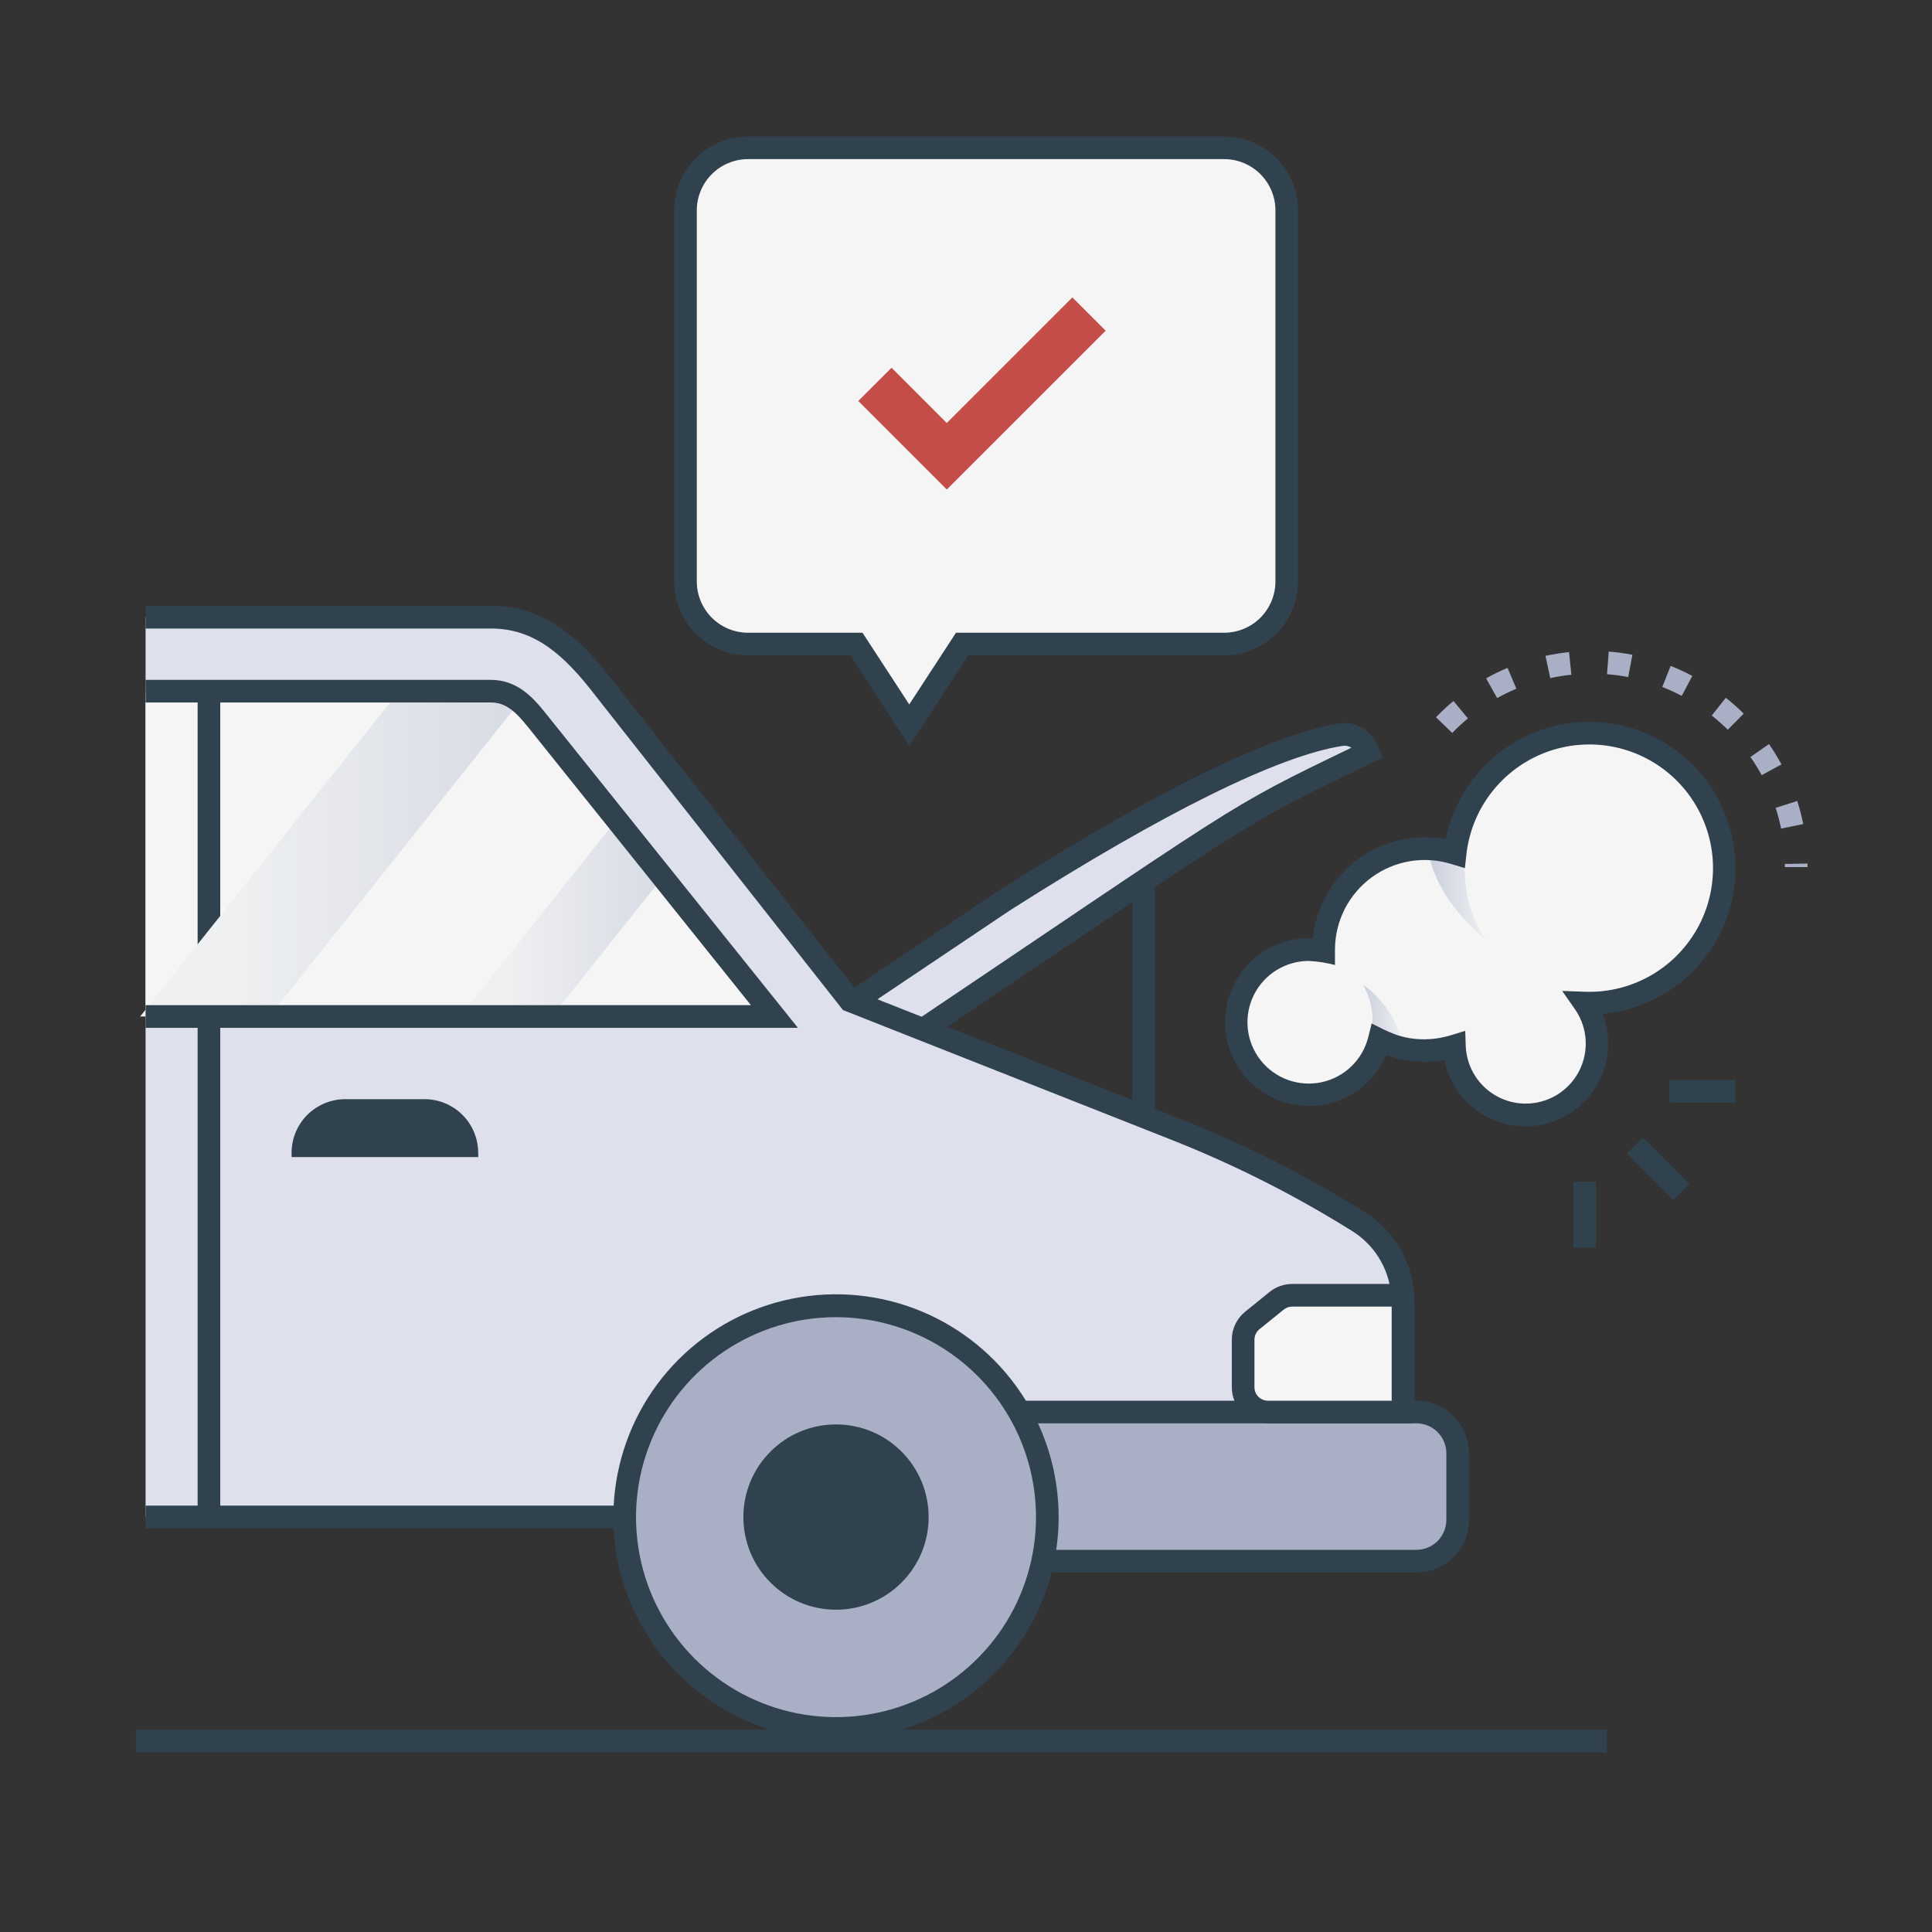 <svg width="100" height="100" viewBox="0 0 100 100" fill="none" xmlns="http://www.w3.org/2000/svg">
<rect x="0" y="0" width="100" height="100" fill="#333333" stroke="none"/>
<path d="M70.811 38.936C63.352 42.531 65.375 41.463 45.332 54.93L43.555 52.273C44.098 51.912 41.084 53.932 51.996 46.609C57.797 42.922 65.189 38.682 69.416 38.033C69.67 37.991 69.931 38.031 70.161 38.148C70.391 38.265 70.577 38.452 70.693 38.682L70.811 38.936Z" fill="#DEE1EC"/>
<path d="M45.172 55.742L42.73 52.111C43.461 51.627 41.961 52.633 51.662 46.117C57.305 42.529 64.943 38.121 69.318 37.449C69.697 37.391 70.084 37.453 70.424 37.629C70.764 37.804 71.04 38.084 71.211 38.426L71.592 39.207C63.672 43.031 66.238 41.59 45.172 55.742ZM44.359 52.432L45.492 54.115C64.564 41.303 63.207 41.951 69.949 38.701C69.814 38.616 69.653 38.583 69.496 38.607C66.186 39.115 60.24 42.051 52.309 47.098L44.359 52.432Z" fill="#31424F"/>
<path d="M82.002 51.918C83.676 54.332 81.971 57.717 78.965 57.717C78.006 57.716 77.085 57.343 76.397 56.676C75.709 56.009 75.306 55.101 75.275 54.142C73.989 54.536 72.6 54.42 71.397 53.818C71.216 54.532 70.83 55.178 70.287 55.674C69.743 56.17 69.065 56.496 68.338 56.611C67.611 56.725 66.866 56.624 66.196 56.319C65.525 56.014 64.96 55.518 64.569 54.894C64.178 54.27 63.979 53.545 63.996 52.809C64.014 52.073 64.247 51.359 64.667 50.754C65.088 50.149 65.676 49.682 66.36 49.409C67.044 49.136 67.793 49.07 68.514 49.219C68.502 48.392 68.687 47.573 69.053 46.831C69.419 46.089 69.956 45.445 70.62 44.951C71.284 44.457 72.055 44.128 72.871 43.991C73.687 43.853 74.523 43.911 75.312 44.16C75.463 42.809 76.005 41.53 76.871 40.482C77.738 39.434 78.891 38.661 80.191 38.259C81.49 37.856 82.878 37.842 84.185 38.217C85.493 38.592 86.662 39.341 87.55 40.371C88.438 41.401 89.007 42.667 89.185 44.016C89.364 45.364 89.146 46.735 88.557 47.961C87.968 49.187 87.034 50.214 85.87 50.917C84.705 51.62 83.361 51.968 82.002 51.918Z" fill="#F5F5F5"/>
<path style="mix-blend-mode:multiply" d="M76.953 48.68C76.865 48.611 74.264 46.603 73.908 43.924C74.385 43.938 74.859 44.018 75.314 44.16C75.348 43.855 75.403 43.552 75.477 43.254L75.918 43.4C75.918 43.4 75.314 46.598 76.953 48.68Z" fill="url(#paint0_linear_56_320)"/>
<path style="mix-blend-mode:multiply" d="M72.643 54.254C72.21 54.163 71.791 54.016 71.397 53.818C71.378 53.886 71.359 53.954 71.338 54.023L70.85 53.695C70.85 53.695 71.436 52.615 70.559 50.973C71.654 51.754 72.401 52.931 72.643 54.254Z" fill="url(#paint1_linear_56_320)"/>
<path d="M78.965 58.303C77.975 58.306 77.016 57.966 76.25 57.339C75.484 56.712 74.961 55.838 74.769 54.867C73.757 55.048 72.715 54.958 71.748 54.607C71.437 55.337 70.932 55.968 70.288 56.431C69.644 56.894 68.885 57.171 68.094 57.234C67.303 57.296 66.51 57.141 65.802 56.785C65.093 56.428 64.495 55.885 64.073 55.213C63.652 54.541 63.422 53.766 63.409 52.973C63.397 52.18 63.601 51.398 64.001 50.713C64.401 50.028 64.981 49.466 65.678 49.087C66.375 48.708 67.163 48.528 67.955 48.565C68.037 47.762 68.284 46.985 68.682 46.283C69.08 45.582 69.619 44.97 70.266 44.488C70.912 44.006 71.652 43.663 72.438 43.482C73.224 43.301 74.04 43.285 74.832 43.436C75.11 42.06 75.766 40.788 76.725 39.763C77.683 38.738 78.909 37.999 80.263 37.63C81.617 37.26 83.048 37.275 84.394 37.671C85.741 38.067 86.951 38.83 87.889 39.874C88.828 40.918 89.457 42.203 89.708 43.584C89.959 44.965 89.821 46.389 89.31 47.696C88.798 49.004 87.934 50.143 86.812 50.988C85.691 51.832 84.357 52.348 82.959 52.478C83.206 53.127 83.292 53.826 83.209 54.515C83.127 55.205 82.879 55.864 82.486 56.436C82.094 57.008 81.568 57.477 80.955 57.802C80.342 58.127 79.659 58.299 78.965 58.303ZM75.84 53.357L75.865 54.123C75.882 54.605 76.011 55.077 76.241 55.501C76.472 55.925 76.798 56.289 77.194 56.565C77.59 56.841 78.045 57.021 78.522 57.09C79 57.16 79.487 57.117 79.945 56.966C80.404 56.815 80.82 56.559 81.162 56.218C81.505 55.878 81.763 55.463 81.916 55.005C82.07 54.548 82.115 54.061 82.048 53.583C81.981 53.105 81.803 52.649 81.529 52.252L80.859 51.291L82.055 51.334C83.299 51.374 84.528 51.051 85.591 50.404C86.655 49.757 87.506 48.814 88.042 47.691C88.578 46.567 88.775 45.312 88.608 44.078C88.441 42.844 87.918 41.686 87.104 40.745C86.289 39.804 85.218 39.12 84.021 38.779C82.823 38.437 81.553 38.452 80.364 38.821C79.175 39.19 78.12 39.898 77.327 40.858C76.534 41.817 76.038 42.987 75.9 44.225L75.822 44.934L75.137 44.727C74.441 44.508 73.704 44.456 72.985 44.575C72.266 44.694 71.585 44.981 70.998 45.412C70.41 45.843 69.931 46.406 69.601 47.055C69.271 47.705 69.099 48.423 69.098 49.152V49.949C68.656 49.831 68.203 49.761 67.746 49.738C67.151 49.737 66.568 49.904 66.064 50.218C65.559 50.533 65.152 50.983 64.891 51.517C64.629 52.051 64.523 52.648 64.585 53.24C64.646 53.831 64.873 54.394 65.238 54.863C65.604 55.332 66.094 55.689 66.652 55.893C67.211 56.097 67.816 56.14 68.398 56.017C68.98 55.895 69.515 55.611 69.944 55.198C70.372 54.785 70.676 54.261 70.82 53.684L70.998 52.975C71.816 53.385 72.512 53.795 73.732 53.795C74.561 53.787 75.047 53.6 75.836 53.357H75.84Z" fill="#31424F"/>
<path d="M70.34 63.248C68.836 62.307 67.294 61.436 65.715 60.637C62.59 59.055 62.31 59.031 44.012 51.803L31.303 35.66C29.645 33.502 27.943 31.949 25.443 31.949H7.535V78.516H66.406C67.445 78.516 68.448 78.141 69.232 77.461L70.934 75.988C71.428 75.561 71.83 75.038 72.117 74.452C72.404 73.865 72.57 73.227 72.603 72.574C72.615 72.414 72.603 72.769 72.603 67.361C72.603 66.54 72.396 65.733 72 65.014C71.604 64.295 71.033 63.687 70.34 63.248Z" fill="#DEE1EC"/>
<path d="M66.406 79.102H7.535V77.93H66.406C67.304 77.93 68.171 77.606 68.85 77.018L70.549 75.547C70.982 75.17 71.336 74.71 71.588 74.194C71.841 73.678 71.988 73.117 72.019 72.543C72.029 72.393 72.019 72.803 72.019 67.361C72.018 66.637 71.833 65.925 71.482 65.291C71.132 64.657 70.626 64.123 70.014 63.736C67.04 61.873 63.902 60.287 60.639 58.998L43.633 52.281L30.828 36.016C29.221 33.922 27.688 32.533 25.422 32.533H7.535V31.361H25.438C28.346 31.361 30.199 33.252 31.768 35.297L44.375 51.312L61.084 57.912C64.415 59.227 67.619 60.845 70.654 62.746C71.435 63.238 72.079 63.919 72.526 64.727C72.972 65.535 73.207 66.442 73.209 67.365V72.615C73.168 73.345 72.981 74.059 72.659 74.715C72.338 75.371 71.888 75.956 71.336 76.436L69.637 77.908C68.74 78.683 67.592 79.107 66.406 79.102Z" fill="#31424F"/>
<path d="M7.031 89.525H83.166V90.697H7.031V89.525Z" fill="#31424F"/>
<path d="M24.756 59.891H15.092V59.67C15.092 58.933 15.385 58.227 15.906 57.706C16.428 57.185 17.134 56.893 17.871 56.893H21.973C22.709 56.893 23.416 57.185 23.937 57.706C24.458 58.227 24.751 58.933 24.752 59.67L24.756 59.891Z" fill="#31424F"/>
<path d="M27.785 37.283C27.088 36.406 26.418 35.775 25.404 35.775H7.535V52.613H40.078L27.785 37.283Z" fill="#F5F5F5"/>
<path d="M73.314 80.805H52.539V73.086H73.314C73.88 73.087 74.423 73.311 74.823 73.712C75.224 74.112 75.449 74.655 75.449 75.221V78.67C75.449 79.236 75.224 79.779 74.823 80.179C74.423 80.579 73.88 80.804 73.314 80.805Z" fill="#A9AFC4"/>
<path d="M73.314 81.391H51.953V72.5H73.314C74.035 72.504 74.725 72.791 75.234 73.301C75.744 73.81 76.032 74.5 76.035 75.221V78.67C76.032 79.39 75.744 80.08 75.234 80.59C74.725 81.099 74.035 81.387 73.314 81.391ZM53.131 80.219H73.314C73.725 80.218 74.119 80.055 74.409 79.764C74.699 79.474 74.863 79.081 74.863 78.67V75.221C74.863 74.81 74.699 74.416 74.409 74.126C74.119 73.836 73.725 73.672 73.314 73.672H53.125L53.131 80.219Z" fill="#31424F"/>
<path d="M43.272 89.455C49.309 89.455 54.203 84.561 54.203 78.523C54.203 72.486 49.309 67.592 43.272 67.592C37.234 67.592 32.34 72.486 32.34 78.523C32.34 84.561 37.234 89.455 43.272 89.455Z" fill="#A9AFC4"/>
<path d="M43.272 90.039C40.992 90.039 38.764 89.363 36.869 88.097C34.974 86.831 33.497 85.031 32.625 82.925C31.753 80.82 31.525 78.503 31.97 76.267C32.414 74.032 33.512 71.979 35.123 70.367C36.735 68.756 38.788 67.658 41.023 67.214C43.259 66.769 45.576 66.997 47.681 67.869C49.787 68.742 51.587 70.219 52.853 72.114C54.119 74.009 54.795 76.237 54.795 78.516C54.795 81.572 53.581 84.503 51.42 86.664C49.259 88.825 46.328 90.039 43.272 90.039ZM43.272 68.176C41.224 68.176 39.223 68.783 37.52 69.92C35.818 71.058 34.491 72.674 33.708 74.566C32.924 76.457 32.719 78.539 33.119 80.547C33.518 82.555 34.504 84.399 35.952 85.847C37.4 87.295 39.244 88.281 41.252 88.68C43.26 89.079 45.341 88.874 47.233 88.091C49.124 87.308 50.741 85.981 51.879 84.278C53.016 82.576 53.623 80.575 53.623 78.527C53.623 75.782 52.532 73.15 50.59 71.209C48.649 69.268 46.017 68.178 43.272 68.178V68.176Z" fill="#31424F"/>
<path d="M43.272 83.318C45.92 83.318 48.066 81.172 48.066 78.523C48.066 75.875 45.92 73.728 43.272 73.728C40.623 73.728 38.477 75.875 38.477 78.523C38.477 81.172 40.623 83.318 43.272 83.318Z" fill="#31424F"/>
<path d="M10.229 35.775H11.4V78.523H10.229V35.775Z" fill="#31424F"/>
<path style="mix-blend-mode:multiply" d="M26.895 36.328L13.932 52.613H7.254L20.66 35.775H25.402C25.95 35.775 26.479 35.971 26.895 36.328Z" fill="url(#paint2_linear_56_320)"/>
<path style="mix-blend-mode:multiply" d="M34.299 45.406L28.561 52.613H23.807L31.914 42.434L34.299 45.406Z" fill="url(#paint3_linear_56_320)"/>
<path d="M41.299 53.199H7.535V52.027H38.867L27.344 37.65C26.695 36.834 26.172 36.361 25.42 36.361H7.535V35.19H25.404C26.758 35.19 27.58 36.082 28.244 36.92L41.299 53.199Z" fill="#31424F"/>
<path d="M72.619 67.873V73.086H65.625C65.285 73.086 64.959 72.951 64.719 72.711C64.479 72.47 64.344 72.144 64.344 71.805V69.336C64.344 69.145 64.387 68.956 64.469 68.784C64.552 68.612 64.672 68.46 64.82 68.34L66.078 67.322C66.306 67.138 66.591 67.037 66.885 67.037H72.549C72.597 67.313 72.621 67.593 72.619 67.873Z" fill="#F5F5F5"/>
<path d="M73.162 73.672H65.625C65.13 73.671 64.655 73.475 64.305 73.124C63.955 72.774 63.758 72.3 63.758 71.805V69.336C63.758 69.058 63.821 68.785 63.942 68.534C64.062 68.284 64.237 68.064 64.453 67.891L65.713 66.871C66.045 66.604 66.458 66.457 66.885 66.457H73.047C73.262 67.66 73.215 66.848 73.215 72.826C73.205 73.047 73.197 73.103 73.162 73.672ZM66.885 67.629C66.726 67.629 66.571 67.683 66.447 67.783L65.188 68.801C65.107 68.866 65.042 68.948 64.997 69.042C64.953 69.136 64.93 69.238 64.93 69.342V71.805C64.93 71.989 65.004 72.165 65.134 72.296C65.264 72.426 65.441 72.499 65.625 72.5H72.033C72.033 67.447 72.033 67.799 72.033 67.629H66.885Z" fill="#31424F"/>
<path d="M63.373 33.336H49.805L47.07 37.533L44.336 33.336H38.717C37.858 33.336 37.035 32.995 36.428 32.388C35.821 31.781 35.48 30.958 35.48 30.1V10.887C35.48 10.028 35.821 9.205 36.428 8.598C37.035 7.991 37.858 7.65 38.717 7.65H63.373C64.23 7.652 65.051 7.994 65.656 8.601C66.262 9.208 66.602 10.03 66.602 10.887V30.1C66.602 30.957 66.262 31.779 65.656 32.385C65.051 32.992 64.23 33.334 63.373 33.336Z" fill="#F5F5F5"/>
<path d="M49.006 25.337L44.424 20.755L46.147 19.034L49.006 21.895L55.506 15.395L57.229 17.116L49.006 25.337Z" fill="#C44E47"/>
<path d="M47.07 38.605L44.016 33.918H38.717C37.703 33.917 36.732 33.514 36.015 32.797C35.299 32.081 34.896 31.109 34.895 30.096V10.887C34.896 9.873 35.299 8.902 36.015 8.185C36.732 7.469 37.703 7.065 38.717 7.064H63.373C64.385 7.068 65.355 7.471 66.07 8.188C66.784 8.904 67.186 9.875 67.188 10.887V30.1C67.186 31.113 66.783 32.085 66.067 32.801C65.35 33.518 64.379 33.921 63.365 33.922H50.117L47.07 38.605ZM38.717 8.236C38.014 8.237 37.341 8.517 36.844 9.014C36.347 9.511 36.067 10.184 36.066 10.887V30.1C36.067 30.802 36.347 31.476 36.844 31.973C37.341 32.469 38.014 32.749 38.717 32.75H44.643L47.062 36.461L49.482 32.75H63.373C64.074 32.747 64.746 32.466 65.241 31.97C65.736 31.473 66.015 30.801 66.016 30.1V10.887C66.015 10.184 65.735 9.511 65.238 9.014C64.741 8.517 64.068 8.237 63.365 8.236H38.717Z" fill="#31424F"/>
<path d="M58.613 45.967H59.785V57.717H58.613V45.967Z" fill="#31424F"/>
<path d="M93.555 44.881H92.383C92.383 44.826 92.383 44.772 92.383 44.717L93.555 44.697V44.881ZM92.188 42.887C92.115 42.525 92.022 42.167 91.908 41.816L93.023 41.457C93.15 41.849 93.254 42.248 93.336 42.652L92.188 42.887ZM91.186 40.123C91.008 39.798 90.812 39.484 90.6 39.182L91.562 38.512C91.797 38.851 92.013 39.202 92.209 39.565L91.186 40.123ZM75.17 37.94L74.326 37.125C74.611 36.828 74.913 36.548 75.231 36.285L75.981 37.185C75.694 37.421 75.421 37.672 75.164 37.94H75.17ZM89.428 37.77C89.166 37.509 88.889 37.264 88.6 37.035L89.328 36.117C89.652 36.373 89.961 36.647 90.254 36.938L89.428 37.77ZM77.492 36.133L76.92 35.111C77.28 34.909 77.651 34.728 78.031 34.568L78.486 35.647C78.147 35.791 77.815 35.953 77.492 36.133ZM87.047 36.02C86.721 35.847 86.385 35.693 86.041 35.559L86.471 34.467C86.855 34.618 87.229 34.791 87.594 34.984L87.047 36.02ZM80.24 35.092L79.992 33.947C80.395 33.86 80.803 33.795 81.213 33.752L81.334 34.924C80.966 34.962 80.601 35.02 80.24 35.1V35.092ZM84.273 35.045C83.911 34.975 83.546 34.925 83.178 34.897L83.269 33.725C83.68 33.757 84.089 33.813 84.494 33.891L84.273 35.045Z" fill="#A9AFC4"/>
<path d="M84.2 59.708L85.028 58.879L87.435 61.286L86.606 62.115L84.2 59.708Z" fill="#31424F"/>
<path d="M86.414 55.9H89.818V57.072H86.414V55.9Z" fill="#31424F"/>
<path d="M81.443 61.168H82.615V64.572H81.443V61.168Z" fill="#31424F"/>
<defs>
<linearGradient id="paint0_linear_56_320" x1="73.906" y1="45.967" x2="76.951" y2="45.967" gradientUnits="userSpaceOnUse">
<stop stop-color="#CACFDD"/>
<stop offset="1" stop-color="#EEF0F1"/>
</linearGradient>
<linearGradient id="paint1_linear_56_320" x1="70.559" y1="52.613" x2="72.643" y2="52.613" gradientUnits="userSpaceOnUse">
<stop stop-color="#CACFDD"/>
<stop offset="1" stop-color="#EEF0F1"/>
</linearGradient>
<linearGradient id="paint2_linear_56_320" x1="35.568" y1="44.193" x2="11.799" y2="44.193" gradientUnits="userSpaceOnUse">
<stop stop-color="#CACFDD"/>
<stop offset="1" stop-color="#EEF0F1"/>
</linearGradient>
<linearGradient id="paint3_linear_56_320" x1="38.932" y1="47.523" x2="26.234" y2="47.523" gradientUnits="userSpaceOnUse">
<stop stop-color="#CACFDD"/>
<stop offset="1" stop-color="#EEF0F1"/>
</linearGradient>
</defs>
</svg>
